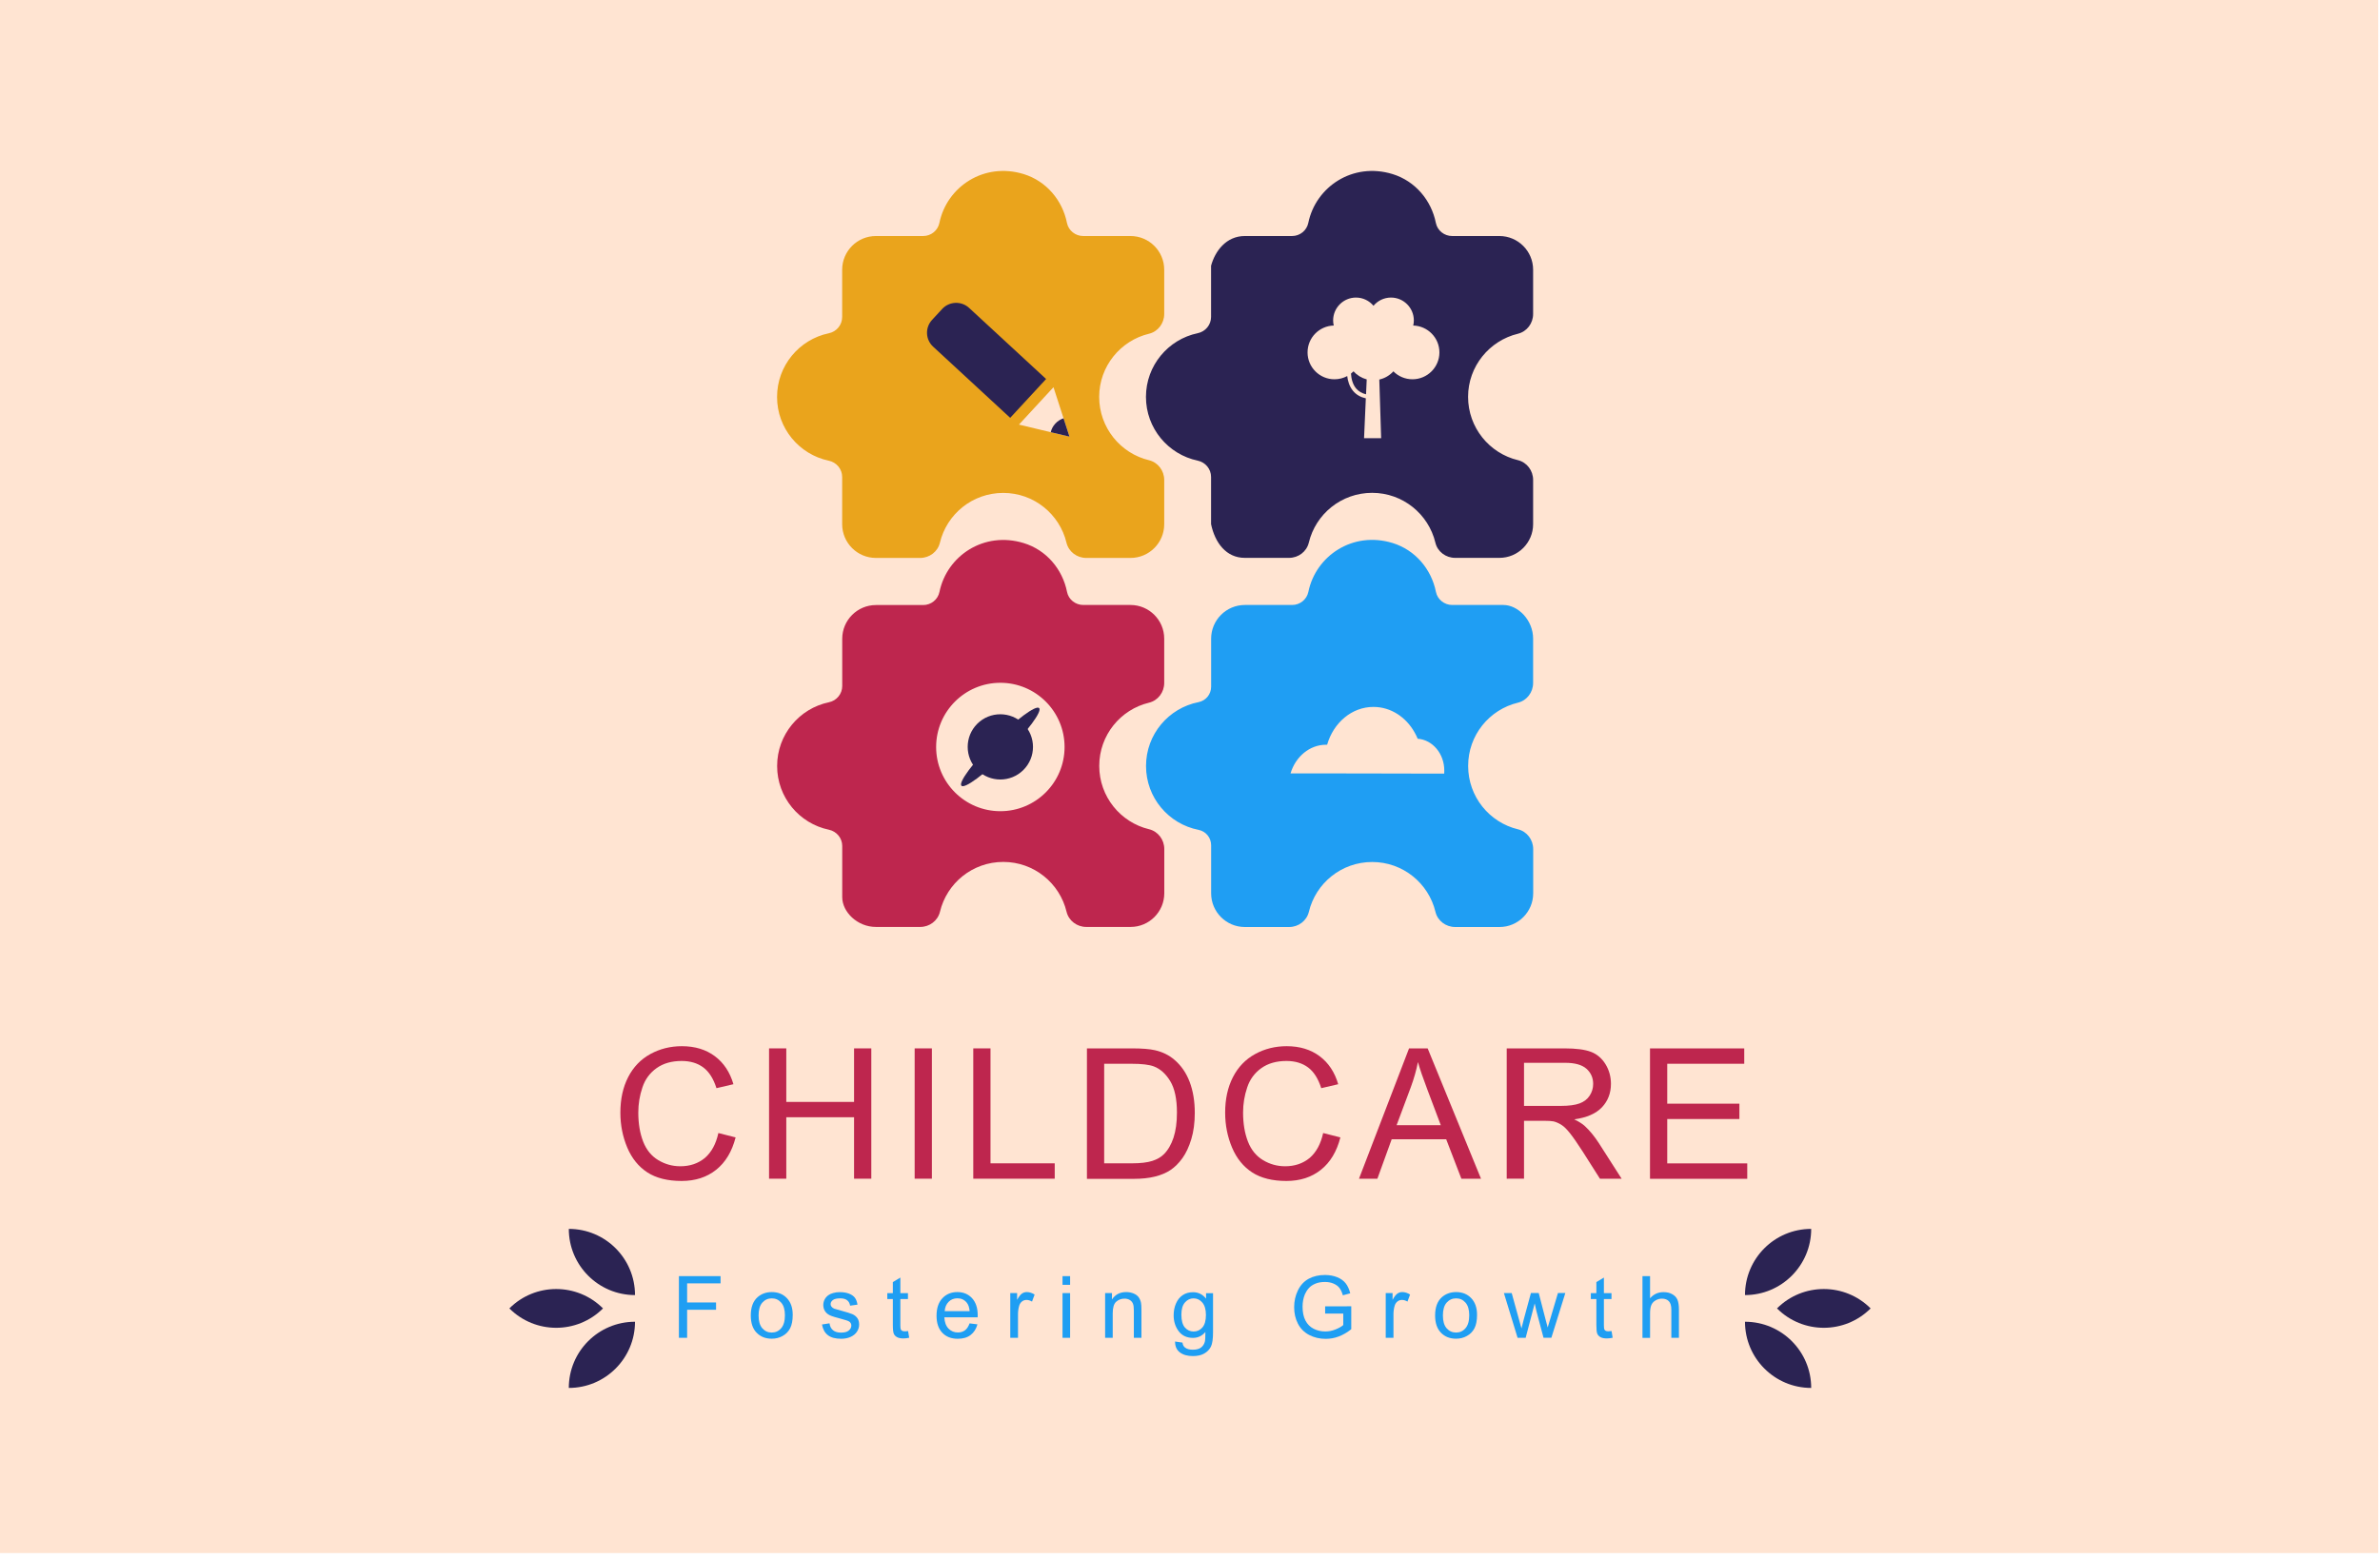 <?xml version="1.0" encoding="utf-8"?>
<!-- Generator: Adobe Illustrator 27.8.1, SVG Export Plug-In . SVG Version: 6.00 Build 0)  -->
<svg version="1.1" id="Layer_1" xmlns="http://www.w3.org/2000/svg" xmlns:xlink="http://www.w3.org/1999/xlink" x="0px" y="0px"
	 viewBox="0 0 348 228" style="enable-background:new 0 0 348 228;" xml:space="preserve">
<style type="text/css">
	.st0{fill:#D6EADE;}
	.st1{fill:#03487C;}
	.st2{fill:#1B1B4C;}
	.st3{fill-rule:evenodd;clip-rule:evenodd;fill:#204F7A;}
	.st4{fill-rule:evenodd;clip-rule:evenodd;fill:#50A4FF;}
	.st5{fill:#002649;}
	.st6{fill:#E6E7E8;stroke:#CFCFCF;stroke-width:0.106;}
	.st7{fill:#333333;}
	.st8{fill:#0F5998;}
	.st9{fill:#277FC1;}
	.st10{fill-rule:evenodd;clip-rule:evenodd;fill:#277FC1;}
	.st11{fill-rule:evenodd;clip-rule:evenodd;fill:#083D6D;}
	.st12{fill:#DDB462;}
	
		.st13{clip-path:url(#SVGID_00000056417703672995286310000000096375317494169531_);fill:url(#SVGID_00000000217810708415064270000017595418222842666660_);}
	.st14{fill:#FFFFFF;}
	.st15{fill:url(#SVGID_00000068663473388194280960000004715809503494351233_);}
	.st16{fill:#224685;}
	.st17{fill:none;}
	.st18{fill:#FFC73B;}
	.st19{fill:#11233F;}
	.st20{fill:#5267FF;}
	.st21{fill-rule:evenodd;clip-rule:evenodd;fill:#72342E;}
	.st22{fill:#72342E;}
	.st23{fill:#FFF2E2;}
	.st24{fill:#FFF2E2;stroke:#72342E;stroke-width:0.75;stroke-miterlimit:10;}
	.st25{fill:#FFCC99;}
	.st26{fill:#469CB2;}
	.st27{fill:url(#XMLID_00000036944017313875833350000017518286079510909058_);}
	.st28{fill:url(#XMLID_00000109736704642883595240000009390625186797621134_);}
	.st29{fill:url(#XMLID_00000072984260803613296270000011863709878125414277_);}
	.st30{fill:url(#XMLID_00000052811133217782252830000005869052488134341550_);}
	.st31{fill:url(#XMLID_00000116209660458031116160000013285917333451593113_);}
	.st32{fill:url(#XMLID_00000055678177327136444460000000850200776784265655_);}
	.st33{fill:url(#XMLID_00000047769219075718132810000000912138851521543074_);}
	.st34{fill:url(#XMLID_00000047781161006616077360000007238728463666306728_);}
	.st35{fill:url(#XMLID_00000120532470996636879190000005864913801395286926_);}
	.st36{fill:url(#XMLID_00000077285159008032232020000012949616954226676113_);}
	.st37{fill:url(#XMLID_00000004507363688366234110000004132256536156907161_);}
	.st38{fill:url(#XMLID_00000176019105347143445450000000930857734741838769_);}
	.st39{fill:url(#XMLID_00000132767983672746295760000017473538129583696276_);}
	.st40{fill:url(#XMLID_00000182519008377208241860000003513670755622285495_);}
	.st41{fill:url(#XMLID_00000039844837424847051570000003298006209193095332_);}
	.st42{fill:url(#SVGID_00000063625107274798400790000002016045114164910508_);}
	.st43{fill:url(#SVGID_00000041278214152230743620000016371537845462121376_);}
	.st44{fill:url(#SVGID_00000070816388593823349720000000528179320206835887_);}
	.st45{fill:url(#SVGID_00000103258193279295655510000009226367650525749171_);}
	.st46{fill:url(#SVGID_00000065796124983722988110000010120765459047280317_);}
	.st47{fill:url(#SVGID_00000093146063499551936180000012141310758448444860_);}
	.st48{fill:url(#SVGID_00000001663050323588572600000005410170822849273770_);}
	.st49{fill:url(#SVGID_00000043444633693565635090000002573340206165187983_);}
	.st50{fill:url(#SVGID_00000065755481895747248640000011718474365758058115_);}
	.st51{fill:url(#SVGID_00000137100100383012316950000000746602770990187392_);}
	.st52{fill:url(#SVGID_00000067228307610091102260000001344733282117464742_);}
	.st53{fill:url(#SVGID_00000007387736072426946650000010402937721324638607_);}
	.st54{fill:url(#SVGID_00000044898067825893180190000003142828918778281654_);}
	.st55{fill:url(#SVGID_00000052786649995703145470000011360290585675369347_);}
	.st56{fill:#30325E;}
	.st57{fill:#FF7859;}
	.st58{fill:#FFD550;}
	.st59{fill:#00C3AD;}
	.st60{fill:#FF4653;}
	.st61{fill:#D8CE19;}
	.st62{fill:#C1E5DE;}
	.st63{fill:#FFE4D2;}
	.st64{fill:#DFF4F0;}
	.st65{fill:#A2E0EB;}
	.st66{fill:#1B3493;}
	.st67{fill:none;stroke:#FFFFFF;stroke-width:2;stroke-linecap:round;stroke-linejoin:round;stroke-miterlimit:10;}
	.st68{fill:#F15A24;}
	.st69{fill:#F7931E;}
	.st70{fill:#58595B;}
	.st71{fill:#114E15;}
	.st72{fill:#013D01;}
	.st73{fill:#E9C608;}
	.st74{fill:#043B00;}
	.st75{fill:#D8A43E;}
	.st76{clip-path:url(#SVGID_00000147218739343055425520000018216612256316002461_);}
	.st77{fill:#F49630;}
	.st78{clip-path:url(#SVGID_00000041999413943712844320000011001090293733988246_);}
	.st79{clip-path:url(#SVGID_00000084515598860917030610000016749007096834061752_);}
	.st80{clip-path:url(#SVGID_00000039854487938463422270000009651770593317032877_);}
	.st81{clip-path:url(#SVGID_00000021819618605432938020000013601343872377200831_);}
	.st82{fill-rule:evenodd;clip-rule:evenodd;fill:#FF6600;}
	.st83{fill-rule:evenodd;clip-rule:evenodd;fill:#05174F;}
	.st84{fill:#05174F;}
	.st85{opacity:0.42;fill:url(#SVGID_00000165228703769244769000000014227224798391028148_);enable-background:new    ;}
	.st86{opacity:0.42;fill:url(#SVGID_00000136390628827072270790000000662754880545621684_);enable-background:new    ;}
	.st87{fill:url(#SVGID_00000065060383850840900360000007853232161265512625_);}
	.st88{fill:url(#SVGID_00000080919299551487531040000008327544658454702734_);}
	.st89{opacity:0.64;fill:url(#SVGID_00000132069220605909789300000004374307069222662332_);enable-background:new    ;}
	.st90{opacity:0.75;fill:url(#SVGID_00000168084697626302651280000008745783783245801129_);enable-background:new    ;}
	.st91{fill:url(#SVGID_00000062913857039231616140000004743022324149330816_);}
	.st92{fill:url(#SVGID_00000112620069629956293330000003514884750526639033_);}
	.st93{opacity:0.76;fill:url(#SVGID_00000026883645753377274490000000842209774739519903_);enable-background:new    ;}
	.st94{opacity:0.75;fill:url(#SVGID_00000170246347399331260960000005254871995060112274_);enable-background:new    ;}
	.st95{fill:url(#SVGID_00000032616244476495879790000016177879063452114579_);}
	.st96{opacity:0.42;fill:url(#SVGID_00000029030221587758532150000015324737046473490332_);enable-background:new    ;}
	.st97{opacity:0.42;fill:url(#SVGID_00000012455415928451286040000003162922496261937297_);enable-background:new    ;}
	.st98{clip-path:url(#SVGID_00000126310356664105097590000016229881219568403108_);}
	.st99{fill:#1ED7FE;}
	.st100{clip-path:url(#SVGID_00000100380500278661706420000007338756585373602731_);}
	.st101{clip-path:url(#SVGID_00000154392411083815310550000013100687950945702841_);}
	.st102{fill:#000056;}
	.st103{clip-path:url(#SVGID_00000025439682212673668060000013648549421634283915_);}
	.st104{enable-background:new    ;}
	.st105{fill:#053272;}
	.st106{fill:none;stroke:#053272;stroke-width:4;stroke-miterlimit:10;}
	.st107{fill:url(#SVGID_00000053534488315874050150000011376613738152546452_);}
	.st108{fill:url(#SVGID_00000070109998671271636160000009917590500044300991_);}
	.st109{fill:url(#SVGID_00000021079061143921491070000017895054671714948243_);}
	.st110{fill:url(#SVGID_00000170280881026451025940000004310742292380935844_);}
	.st111{fill:url(#SVGID_00000018234069888490549090000000086707962153350537_);}
	.st112{fill:url(#SVGID_00000166674846727028538520000007587837224421495425_);}
	.st113{fill:url(#SVGID_00000072986374201493211720000015850946774938682284_);}
	.st114{fill:url(#SVGID_00000178173884542473576600000009733739870827045284_);}
	.st115{fill:url(#SVGID_00000155834474634701668960000010325459986054418082_);}
	.st116{fill:url(#SVGID_00000181071419072520651200000013386865078581477534_);}
	.st117{fill:url(#SVGID_00000147222171073268520130000017821640799715735968_);}
	.st118{fill:url(#SVGID_00000023270163501069567900000018265849480264189064_);}
	.st119{fill:url(#SVGID_00000103961654782382802970000008936852961350341303_);}
	.st120{fill:url(#SVGID_00000175313328704555523170000001403325116014926517_);}
	.st121{fill:url(#SVGID_00000181798793487334586620000004236714630712258741_);}
	.st122{fill:url(#SVGID_00000026849812067552096160000012849049907608724891_);}
	.st123{fill:url(#SVGID_00000063617616804064504570000013413133717131448965_);}
	.st124{fill:url(#SVGID_00000093864479623103027470000001131344949928142771_);}
	.st125{fill:url(#SVGID_00000046312040697651273790000000316131164259915954_);}
	.st126{fill:url(#SVGID_00000132778452961623142550000015533232059087104663_);}
	.st127{fill:url(#SVGID_00000147202219524372376230000001860511854714762902_);}
	.st128{fill:url(#SVGID_00000026145406864133031750000000436551273158111147_);}
	.st129{fill:url(#SVGID_00000145023249031283750620000015772028486891906736_);}
	.st130{fill:url(#SVGID_00000065040761441211188900000003688216154126954923_);}
	.st131{fill:url(#SVGID_00000072964441869543995000000010190215982668562858_);}
	.st132{fill:url(#SVGID_00000110452330092079173500000007249927047709731516_);}
	.st133{fill:url(#SVGID_00000065066162505394592450000010837688094885727935_);}
	.st134{fill:url(#SVGID_00000033360379545035836070000018112182848511587458_);}
	.st135{fill:url(#SVGID_00000119827943374747714810000006263376197137145252_);}
	.st136{fill:none;stroke:#FEF73D;stroke-linecap:round;stroke-miterlimit:10;}
	.st137{fill:#FF189C;}
	.st138{fill:none;stroke:#FF189C;stroke-miterlimit:10;}
	.st139{fill:none;stroke:#00EFF1;stroke-linecap:round;stroke-miterlimit:10;}
	.st140{fill:#00EFF1;}
	.st141{fill:#FFA022;}
	.st142{fill:#0C103A;}
	.st143{fill-rule:evenodd;clip-rule:evenodd;fill:#5D9541;}
	.st144{fill-rule:evenodd;clip-rule:evenodd;fill:#F06021;}
	.st145{fill-rule:evenodd;clip-rule:evenodd;fill:#69BC60;}
	.st146{fill-rule:evenodd;clip-rule:evenodd;fill:#F6951C;}
	.st147{fill:#F6951C;}
	.st148{fill:url(#SVGID_00000145752356829795857220000007707829212225475221_);}
	.st149{fill:url(#SVGID_00000075872774547311128010000011949103682585597361_);}
	.st150{fill:url(#SVGID_00000013167762520529639090000017991768000736659863_);}
	.st151{fill:url(#SVGID_00000103970247490227063350000003591330587811455369_);}
	.st152{fill:url(#SVGID_00000096031400169973679900000006613920995251659401_);}
	.st153{fill:url(#SVGID_00000121983398328168284520000000184469435715300997_);}
	.st154{fill:url(#SVGID_00000114781275945494792050000009295026749875753896_);}
	.st155{fill:url(#SVGID_00000009551029156176393960000005244985725008737173_);}
	.st156{fill:url(#SVGID_00000031192873569604627230000006848873219291686333_);}
	.st157{fill:url(#SVGID_00000089550678046092191340000016946844680693091751_);}
	.st158{fill:url(#SVGID_00000032606804851504422200000008807515922476257719_);}
	.st159{fill:url(#SVGID_00000011745449194654747820000010348375385253082769_);}
	.st160{fill:url(#SVGID_00000150068235982644374010000017752953728942284199_);}
	.st161{fill:url(#SVGID_00000116914071699077600480000006814491037972401563_);}
	.st162{fill:url(#SVGID_00000115514393611786884420000018313655705304351124_);}
	.st163{fill:url(#SVGID_00000075878044346383683370000000312686166239863194_);}
	.st164{fill:url(#SVGID_00000155147756540076035490000013712235731856216213_);}
	.st165{fill:url(#SVGID_00000040575528295173180700000012027568690315683771_);}
	.st166{fill:url(#SVGID_00000063620211001301081450000005976208708203648951_);}
	.st167{fill:url(#SVGID_00000178896962749985683330000002370981904225141142_);}
	.st168{fill:url(#SVGID_00000078753953346111538100000016840744924695240873_);}
	.st169{fill:url(#SVGID_00000088126993974739149630000006455399064900452506_);}
	.st170{fill-rule:evenodd;clip-rule:evenodd;fill:#512100;}
	.st171{fill-rule:evenodd;clip-rule:evenodd;fill:#006D62;}
	.st172{fill-rule:evenodd;clip-rule:evenodd;}
	.st173{fill-rule:evenodd;clip-rule:evenodd;fill:#00A1F5;}
	.st174{fill-rule:evenodd;clip-rule:evenodd;fill:#FACFAB;}
	.st175{fill-rule:evenodd;clip-rule:evenodd;fill:#F29673;}
	.st176{fill-rule:evenodd;clip-rule:evenodd;fill:#FFFFFF;}
	.st177{fill-rule:evenodd;clip-rule:evenodd;fill:#333333;}
	.st178{fill-rule:evenodd;clip-rule:evenodd;fill:#BD4D00;}
	.st179{fill-rule:evenodd;clip-rule:evenodd;fill:#B2B2B2;}
	.st180{fill-rule:evenodd;clip-rule:evenodd;fill:#F2CC29;}
	.st181{fill-rule:evenodd;clip-rule:evenodd;fill:#005C9C;}
	.st182{fill-rule:evenodd;clip-rule:evenodd;fill:#8AC900;}
	.st183{fill-rule:evenodd;clip-rule:evenodd;fill:#808080;}
	.st184{fill-rule:evenodd;clip-rule:evenodd;fill:#CFA605;}
	.st185{fill-rule:evenodd;clip-rule:evenodd;fill:#666666;}
	.st186{fill-rule:evenodd;clip-rule:evenodd;fill:#CCCCCC;}
	.st187{fill:#960000;}
	.st188{fill:#00A1F5;}
	.st189{fill:url(#SVGID_00000050620468541443251250000006283961422817941681_);}
	.st190{fill:url(#SVGID_00000018921723123128540000000010705936215410378398_);}
	.st191{opacity:0.51;fill:url(#SVGID_00000101061780564122933200000012882543885255362184_);}
	.st192{fill:url(#SVGID_00000172427887452419324690000008513500775662639770_);}
	.st193{fill:url(#SVGID_00000138568417971815161610000016795057145079195283_);}
	.st194{fill:url(#SVGID_00000182504953114776264130000001805358933506384039_);}
	.st195{opacity:0.35;fill:url(#SVGID_00000115514253388498501200000017412535389746849925_);}
	.st196{opacity:0.35;fill:url(#SVGID_00000044871219881241446230000016611630544928272784_);}
	.st197{fill:#F06021;}
	.st198{fill-rule:evenodd;clip-rule:evenodd;fill:url(#SVGID_00000010274661161316536540000015826220870033833648_);}
	.st199{fill-rule:evenodd;clip-rule:evenodd;fill:url(#SVGID_00000031930202939094747240000013448856914625045646_);}
	.st200{fill-rule:evenodd;clip-rule:evenodd;fill:url(#SVGID_00000129904387221182527230000006995241345030223280_);}
	.st201{fill-rule:evenodd;clip-rule:evenodd;fill:url(#SVGID_00000176743382425905770130000016565836405450302391_);}
	.st202{fill-rule:evenodd;clip-rule:evenodd;fill:url(#SVGID_00000111880601629107545690000006309799518329249957_);}
	.st203{fill-rule:evenodd;clip-rule:evenodd;fill:url(#SVGID_00000097458232586098042700000010789055326425472132_);}
	.st204{fill-rule:evenodd;clip-rule:evenodd;fill:url(#SVGID_00000049943524839325756920000007877933376255957127_);}
	.st205{fill-rule:evenodd;clip-rule:evenodd;fill:url(#SVGID_00000017512797317586858190000006221807613572143794_);}
	.st206{fill-rule:evenodd;clip-rule:evenodd;fill:url(#SVGID_00000176735692142476456450000003249733962971670434_);}
	.st207{fill-rule:evenodd;clip-rule:evenodd;fill:url(#SVGID_00000018209974918875793140000004394145928123033247_);}
	.st208{fill-rule:evenodd;clip-rule:evenodd;fill:url(#SVGID_00000032608890048147670720000011205522227500450946_);}
	.st209{fill-rule:evenodd;clip-rule:evenodd;fill:url(#SVGID_00000039114523187210390170000011945408697779101327_);}
	.st210{fill-rule:evenodd;clip-rule:evenodd;fill:url(#SVGID_00000137106163980982103660000001811449416976888960_);}
	.st211{opacity:0.5;fill-rule:evenodd;clip-rule:evenodd;fill:#5D0101;enable-background:new    ;}
	.st212{fill:#E11B22;}
	.st213{fill:#959595;}
	.st214{fill:#003359;}
	.st215{fill:#1779C1;}
	.st216{fill:#0EB17C;}
	.st217{fill:#2B2353;}
	.st218{fill:#BE264E;}
	.st219{fill:#EAA41C;}
	.st220{fill:#1F9EF3;}
	.st221{fill:#0267A3;}
	.st222{fill:#FFEC00;}
	.st223{fill:#00A0E0;}
	.st224{fill:#E3007E;}
	.st225{fill:none;stroke:#000000;stroke-width:2;stroke-miterlimit:10;}
	.st226{fill:#FF9E80;}
	.st227{fill:#414151;}
	.st228{fill:#2B295E;}
	.st229{fill:#CCCCCC;}
	.st230{fill:#FF8C5C;}
	.st231{fill:#DBA21C;}
	.st232{fill:#EDDBB2;}
	.st233{fill:#DEC58B;}
	.st234{fill:#997113;}
	.st235{fill:#B88817;}
	.st236{fill:#003400;stroke:#8EC13D;stroke-width:4;stroke-miterlimit:10;}
	.st237{fill:#8EC13D;}
	.st238{fill:url(#XMLID_00000106837429658333576310000017071838198203560068_);}
	.st239{fill:url(#SVGID_00000148653034042665789390000014958200118610007692_);}
	.st240{fill:url(#SVGID_00000115487781856473105870000007310079346758046094_);}
	.st241{fill:url(#SVGID_00000086671525105126197460000015095208062213141428_);}
	.st242{fill:url(#SVGID_00000159430269010896195750000007521074169601734044_);}
	.st243{fill:url(#SVGID_00000146471486147608891560000011851290186525925051_);}
	.st244{fill:url(#SVGID_00000179613610331098341020000010341612138393945259_);}
	.st245{fill:url(#SVGID_00000018201204350470275150000001223732863833431198_);}
	.st246{fill:url(#SVGID_00000108989037440979919080000009843729207640837565_);}
	.st247{fill:url(#SVGID_00000133523137269661641850000008855835172287065746_);}
	.st248{fill:url(#SVGID_00000170961705623700897150000006956623432087626913_);}
	.st249{fill:url(#SVGID_00000044156588153388894380000013383071899666169766_);}
	.st250{fill:#1C75BC;}
	.st251{fill:#46920C;}
	.st252{fill:#FF9400;}
	.st253{fill:url(#SVGID_00000052792479915739628950000010119466585537906615_);}
	.st254{fill:url(#SVGID_00000026847474701317780880000013618784947151787958_);}
	.st255{fill:url(#SVGID_00000091704606947393901540000002186922368808415372_);}
	.st256{fill:url(#SVGID_00000106141845641735902370000007024246834236431748_);}
	.st257{fill:url(#SVGID_00000009558783347317250960000017777077586182774180_);}
	.st258{fill:url(#SVGID_00000026856772043470093780000009524475972199310240_);}
	.st259{fill:url(#SVGID_00000106838699903916809580000015129375674910688698_);}
	.st260{fill:url(#SVGID_00000161609995102112188750000017866641900367128758_);}
	.st261{fill:url(#SVGID_00000045577397379375441620000000715564389674448788_);}
	.st262{fill:url(#SVGID_00000107550612417331927410000017829539500384528789_);}
	.st263{fill:url(#SVGID_00000075849839617386179750000008162193549301060279_);}
	.st264{fill:url(#SVGID_00000038413994753104985880000012399852187526866820_);}
	.st265{fill:url(#SVGID_00000155855841861426483040000004608274313552573587_);}
	.st266{fill:url(#SVGID_00000103247297320076852460000001868468260262572947_);}
	.st267{fill:url(#SVGID_00000139253614671828574210000001152824730003717537_);}
	.st268{fill:url(#SVGID_00000042714729887401652240000009927525517311551886_);}
	.st269{fill:url(#SVGID_00000079448266583670115620000000011195485849812134_);}
	.st270{fill:url(#SVGID_00000042003688218925467340000001813468965994592138_);}
	.st271{fill:url(#SVGID_00000071549780749384185260000001603174449291789244_);}
	.st272{fill:#2F3F67;}
	.st273{fill:#C97F32;}
	.st274{fill:none;stroke:#C97F32;stroke-width:1.289;stroke-miterlimit:10;}
	.st275{fill:url(#XMLID_00000067228372567436890210000014850918761105804699_);}
	.st276{fill:#00548B;}
	.st277{fill:#004368;}
	.st278{fill:#94070A;}
	.st279{fill:url(#XMLID_00000126306352888604596610000002221155370278156980_);}
	.st280{fill:url(#XMLID_00000013903413828481181430000013524617679380343993_);}
	.st281{fill:#B34A06;}
	.st282{fill:#A2B5C4;}
	.st283{fill:#192940;}
	.st284{fill:url(#SVGID_00000112612687082537617070000007564713435593456768_);}
	.st285{fill:url(#SVGID_00000052815379723772474930000017031908485236140954_);}
	.st286{fill:url(#SVGID_00000054952799569379950070000009530808110559143089_);}
	.st287{opacity:0.93;fill:url(#SVGID_00000176018156242931657750000002203590847780621220_);}
	.st288{opacity:0.93;fill:url(#SVGID_00000044147545541568765920000014768847530820894876_);}
	.st289{opacity:0.93;fill:url(#SVGID_00000150809332451348021690000010688886505023056555_);}
	.st290{opacity:0.93;fill:url(#SVGID_00000162346511769393552090000012515812519796858266_);}
	.st291{fill:url(#SVGID_00000057852429930412778360000009332217882029154453_);}
	.st292{stroke:#000000;stroke-width:0.75;stroke-miterlimit:10;}
</style>
<g id="BACKGROUND_00000055683240801871070140000009928751649401703595_">
	<rect x="-0.26" y="-0.86" class="st63" width="348" height="228"/>
</g>
<g>
	<g id="OBJECTS_00000136405270251567304640000001472540346375596951_">
		<g>
			<g>
				<g>
					<path class="st217" d="M74.48,191.36L74.48,191.36c3.78,3.78,9.91,3.78,13.69,0l0,0C84.39,187.58,78.26,187.58,74.48,191.36z"
						/>
					<g>
						<path class="st217" d="M83.17,179.73L83.17,179.73c0,5.34,4.33,9.68,9.68,9.68l0,0C92.85,184.06,88.52,179.73,83.17,179.73z"
							/>
						<path class="st217" d="M83.17,202.99L83.17,202.99c0-5.34,4.33-9.68,9.68-9.68l0,0C92.85,198.65,88.52,202.99,83.17,202.99z"
							/>
					</g>
				</g>
				<g>
					<path class="st217" d="M273.52,191.36L273.52,191.36c-3.78,3.78-9.91,3.78-13.69,0l0,0
						C263.61,187.58,269.74,187.58,273.52,191.36z"/>
					<g>
						<path class="st217" d="M264.83,179.73L264.83,179.73c0,5.34-4.33,9.68-9.68,9.68l0,0
							C255.15,184.06,259.48,179.73,264.83,179.73z"/>
						<path class="st217" d="M264.83,202.99L264.83,202.99c0-5.34-4.33-9.68-9.68-9.68l0,0
							C255.15,198.65,259.48,202.99,264.83,202.99z"/>
					</g>
				</g>
			</g>
		</g>
		<g>
			<g>
				<path class="st218" d="M168.01,102.77c1.32-0.32,2.22-1.53,2.22-2.89v-6.47c0-2.72-2.21-4.93-4.93-4.93h-6.9
					c-1.14,0-2.16-0.79-2.38-1.91c-0.66-3.32-3.02-6.13-6.33-7.14c-5.84-1.79-11.24,1.88-12.32,7.13c-0.23,1.13-1.23,1.93-2.38,1.93
					h-6.91c-2.72,0-4.93,2.21-4.93,4.93c0,0,0,4.22,0,6.91c0,1.16-0.82,2.15-1.95,2.38c-4.32,0.9-7.57,4.73-7.57,9.32
					c0,4.59,3.25,8.42,7.57,9.32c1.13,0.24,1.95,1.22,1.95,2.38c0,2.85,0,7.49,0,7.49c0,2.15,2.21,4.35,4.93,4.35h6.47
					c1.36,0,2.57-0.9,2.89-2.22c1-4.19,4.76-7.29,9.26-7.29c4.49,0,8.25,3.11,9.25,7.29c0.32,1.32,1.53,2.22,2.89,2.22h6.47
					c2.72,0,4.93-2.21,4.93-4.93v-6.47c0-1.35-0.9-2.57-2.22-2.89c-4.18-1-7.29-4.77-7.29-9.26S163.83,103.77,168.01,102.77z
					 M146.27,118.64c-5.19,0-9.39-4.21-9.39-9.39s4.21-9.39,9.39-9.39c5.19,0,9.39,4.21,9.39,9.39S151.46,118.64,146.27,118.64z"/>
				<g>
					<g>
						<g>
							<path class="st217" d="M149.64,105.86c-1.86-1.86-4.89-1.86-6.75,0c-1.86,1.86-1.86,4.89,0,6.75c1.86,1.86,4.89,1.86,6.75,0
								C151.51,110.75,151.51,107.73,149.64,105.86z"/>
						</g>
						<g>
							<path class="st217" d="M151.94,103.56c-0.47-0.47-3.39,1.69-6.53,4.83c-3.14,3.14-5.3,6.06-4.83,6.53
								c0.47,0.47,3.39-1.69,6.53-4.83C150.25,106.95,152.41,104.03,151.94,103.56z"/>
						</g>
					</g>
				</g>
			</g>
			<g>
				<path class="st219" d="M168.01,48.81c1.32-0.32,2.22-1.53,2.22-2.89v-6.47c0-2.72-2.21-4.93-4.93-4.93l-6.91,0
					c-1.14,0-2.15-0.79-2.38-1.91c-0.66-3.32-3.02-6.13-6.33-7.15c-5.84-1.79-11.24,1.88-12.32,7.13c-0.23,1.13-1.23,1.93-2.38,1.93
					h-6.91c-2.72,0-4.93,2.21-4.93,4.93c0,0,0,4.22,0,6.91c0,1.16-0.82,2.15-1.95,2.38c-4.32,0.9-7.57,4.73-7.57,9.32
					c0,4.59,3.25,8.42,7.57,9.32c1.13,0.24,1.95,1.22,1.95,2.38c0,2.69,0,6.91,0,6.91c0,2.72,2.21,4.93,4.93,4.93h6.47
					c1.36,0,2.57-0.9,2.89-2.22c1-4.19,4.76-7.29,9.26-7.29c4.49,0,8.25,3.11,9.25,7.29c0.32,1.32,1.53,2.22,2.89,2.22h6.47
					c2.72,0,4.93-2.21,4.93-4.93v-6.47c0-1.35-0.9-2.57-2.22-2.89c-4.18-1-7.29-4.77-7.29-9.26
					C160.72,53.58,163.83,49.81,168.01,48.81z M153.64,63.21l-4.65-1.11l5.05-5.47l1.47,4.54l0.88,2.69L153.64,63.21z"/>
				<g>
					<path class="st217" d="M136.29,46.78l1.47-1.59c1.04-1.13,2.81-1.2,3.94-0.16l11.26,10.4l-5.25,5.68l-11.26-10.4
						C135.31,49.67,135.24,47.91,136.29,46.78z"/>
					<path class="st217" d="M153.64,63.21c0.1-0.46,0.33-0.89,0.67-1.26c0.34-0.37,0.76-0.63,1.2-0.77l0.87,2.68L153.64,63.21z"/>
				</g>
			</g>
			<path class="st220" d="M221.95,102.77c1.32-0.32,2.22-1.53,2.22-2.89v-6.47c0-2.72-2.21-4.93-4.35-4.93l-7.48,0
				c-1.14,0-2.15-0.79-2.38-1.91c-0.66-3.32-3.02-6.13-6.33-7.15c-5.84-1.79-11.24,1.88-12.32,7.13c-0.23,1.13-1.23,1.93-2.38,1.93
				h-6.91c-2.72,0-4.93,2.21-4.93,4.93c0,0,0,4.34,0,7.03c0,1.09-0.77,2.04-1.84,2.25c-4.38,0.86-7.68,4.71-7.68,9.34
				c0,4.63,3.3,8.48,7.68,9.34c1.07,0.21,1.84,1.15,1.84,2.25c0,2.68,0,7.03,0,7.03c0,2.72,2.21,4.93,4.93,4.93h6.47
				c1.36,0,2.57-0.9,2.89-2.22c1-4.19,4.76-7.29,9.26-7.29c4.49,0,8.25,3.11,9.25,7.29c0.31,1.32,1.53,2.22,2.89,2.22h6.47
				c2.72,0,4.93-2.21,4.93-4.93v-6.47c0-1.35-0.9-2.57-2.22-2.89c-4.18-1-7.29-4.77-7.29-9.26
				C214.66,107.53,217.77,103.77,221.95,102.77z M211.17,113.14l-3.39,0l-9.36-0.02l-9.72-0.01c0.73-2.44,2.79-4.2,5.21-4.19
				c0.04,0,0.09,0,0.14,0c0.92-3.21,3.61-5.54,6.78-5.53c2.53,0,4.76,1.49,6.01,3.73c0.17,0.3,0.32,0.6,0.45,0.92
				c2.18,0.16,3.9,2.19,3.89,4.67C211.19,112.86,211.18,113,211.17,113.14z"/>
			<g>
				<path class="st217" d="M197.91,54.31c-0.12,0.12-0.24,0.23-0.37,0.33c0.04,0.68,0.21,1.53,0.75,2.18
					c0.36,0.42,0.85,0.7,1.45,0.85l0.1-2.18C199.08,55.28,198.41,54.87,197.91,54.31z"/>
				<path class="st217" d="M221.95,48.81c1.32-0.32,2.22-1.53,2.22-2.89v-6.47c0-2.72-2.21-4.93-4.93-4.93l-6.91,0
					c-1.14,0-2.15-0.79-2.38-1.91c-0.66-3.32-3.02-6.13-6.33-7.15c-5.84-1.79-11.24,1.88-12.32,7.13c-0.23,1.13-1.23,1.93-2.38,1.93
					h-6.91c-2.72,0-4.35,2.21-4.93,4.35l0,7.48c0,1.16-0.82,2.15-1.95,2.38c-4.32,0.9-7.57,4.73-7.57,9.32s3.25,8.42,7.57,9.32
					c1.13,0.24,1.95,1.23,1.95,2.38l0,6.91c0.57,2.72,2.21,4.93,4.93,4.93h6.47c1.36,0,2.57-0.9,2.89-2.22
					c1-4.19,4.76-7.29,9.26-7.29c4.49,0,8.25,3.11,9.25,7.29c0.31,1.32,1.53,2.22,2.89,2.22h6.47c2.72,0,4.93-2.21,4.93-4.93v-6.47
					c0-1.35-0.9-2.57-2.22-2.89c-4.18-1-7.29-4.77-7.29-9.26C214.66,53.58,217.77,49.82,221.95,48.81z M206.53,55.47
					c-1.09,0-2.08-0.44-2.79-1.16c-0.54,0.59-1.25,1.02-2.06,1.2l0.27,8.58h-2.5l0.26-5.83c-0.77-0.17-1.4-0.53-1.86-1.08
					c-0.55-0.66-0.78-1.47-0.86-2.18c-0.56,0.3-1.19,0.47-1.87,0.47c-2.17,0-3.93-1.76-3.93-3.93c0-2.14,1.7-3.87,3.83-3.93
					c-0.06-0.24-0.09-0.49-0.09-0.75c0-1.84,1.5-3.34,3.34-3.34c1.03,0,1.95,0.47,2.56,1.2c0.61-0.73,1.53-1.2,2.56-1.2
					c1.84,0,3.34,1.5,3.34,3.34c0,0.26-0.03,0.51-0.09,0.75c2.12,0.06,3.83,1.79,3.83,3.93C210.47,53.71,208.7,55.47,206.53,55.47z"
					/>
			</g>
		</g>
	</g>
	<g id="TEXTS_00000173879576032063494830000017334582335786097842_">
		<g>
			<g class="st104">
				<path class="st218" d="M105.04,165.71l2.52,0.64c-0.53,2.07-1.48,3.65-2.85,4.74c-1.37,1.09-3.05,1.63-5.04,1.63
					c-2.05,0-3.73-0.42-5.01-1.25c-1.29-0.84-2.27-2.05-2.94-3.63c-0.67-1.59-1.01-3.29-1.01-5.11c0-1.99,0.38-3.72,1.14-5.2
					c0.76-1.48,1.84-2.6,3.24-3.37c1.4-0.77,2.94-1.15,4.62-1.15c1.91,0,3.51,0.49,4.81,1.46c1.3,0.97,2.21,2.34,2.72,4.1
					l-2.48,0.58c-0.44-1.39-1.08-2.4-1.92-3.03c-0.84-0.63-1.9-0.95-3.17-0.95c-1.46,0-2.69,0.35-3.67,1.05
					c-0.98,0.7-1.68,1.64-2.07,2.83c-0.4,1.18-0.6,2.4-0.6,3.66c0,1.62,0.24,3.04,0.71,4.25c0.47,1.21,1.21,2.11,2.2,2.71
					c1,0.6,2.08,0.9,3.24,0.9c1.41,0,2.61-0.41,3.59-1.22C104.03,168.52,104.69,167.31,105.04,165.71z"/>
				<path class="st218" d="M112.45,172.39v-19.06h2.52v7.83h9.91v-7.83h2.52v19.06h-2.52v-8.99h-9.91v8.99H112.45z"/>
				<path class="st218" d="M133.74,172.39v-19.06h2.52v19.06H133.74z"/>
				<path class="st218" d="M142.31,172.39v-19.06h2.52v16.81h9.39v2.25H142.31z"/>
				<path class="st218" d="M158.93,172.39v-19.06h6.57c1.48,0,2.61,0.09,3.39,0.27c1.09,0.25,2.02,0.71,2.8,1.37
					c1.01,0.85,1.76,1.94,2.26,3.26c0.5,1.32,0.75,2.83,0.75,4.53c0,1.45-0.17,2.73-0.51,3.85c-0.34,1.12-0.77,2.04-1.3,2.78
					c-0.53,0.73-1.11,1.31-1.74,1.73c-0.63,0.42-1.39,0.74-2.28,0.96s-1.91,0.33-3.06,0.33H158.93z M161.45,170.14h4.07
					c1.26,0,2.24-0.12,2.96-0.35c0.72-0.23,1.29-0.56,1.71-0.99c0.6-0.6,1.06-1.4,1.4-2.41c0.33-1.01,0.5-2.23,0.5-3.67
					c0-1.99-0.33-3.53-0.98-4.6c-0.65-1.07-1.45-1.79-2.39-2.15c-0.68-0.26-1.76-0.39-3.26-0.39h-4.01V170.14z"/>
				<path class="st218" d="M193.47,165.71l2.52,0.64c-0.53,2.07-1.48,3.65-2.85,4.74c-1.37,1.09-3.05,1.63-5.04,1.63
					c-2.05,0-3.73-0.42-5.01-1.25c-1.29-0.84-2.27-2.05-2.94-3.63c-0.67-1.59-1.01-3.29-1.01-5.11c0-1.99,0.38-3.72,1.14-5.2
					c0.76-1.48,1.84-2.6,3.24-3.37c1.4-0.77,2.94-1.15,4.62-1.15c1.91,0,3.51,0.49,4.81,1.46c1.3,0.97,2.21,2.34,2.72,4.1
					l-2.48,0.58c-0.44-1.39-1.08-2.4-1.92-3.03c-0.84-0.63-1.9-0.95-3.17-0.95c-1.46,0-2.69,0.35-3.67,1.05
					c-0.98,0.7-1.68,1.64-2.07,2.83c-0.4,1.18-0.6,2.4-0.6,3.66c0,1.62,0.24,3.04,0.71,4.25c0.47,1.21,1.21,2.11,2.2,2.71
					c1,0.6,2.08,0.9,3.24,0.9c1.41,0,2.61-0.41,3.59-1.22C192.46,168.52,193.12,167.31,193.47,165.71z"/>
				<path class="st218" d="M198.71,172.39l7.32-19.06h2.72l7.8,19.06h-2.87l-2.22-5.77h-7.97l-2.09,5.77H198.71z M204.21,164.56
					h6.46l-1.99-5.28c-0.61-1.6-1.06-2.92-1.35-3.95c-0.24,1.22-0.59,2.44-1.03,3.64L204.21,164.56z"/>
				<path class="st218" d="M220.31,172.39v-19.06h8.45c1.7,0,2.99,0.17,3.88,0.51c0.88,0.34,1.59,0.95,2.12,1.81
					c0.53,0.87,0.79,1.83,0.79,2.87c0,1.35-0.44,2.49-1.31,3.42c-0.88,0.93-2.23,1.52-4.06,1.77c0.67,0.32,1.17,0.64,1.52,0.95
					c0.74,0.68,1.43,1.52,2.09,2.54l3.32,5.19h-3.17l-2.52-3.97c-0.74-1.14-1.34-2.02-1.82-2.63c-0.48-0.61-0.9-1.03-1.28-1.27
					c-0.38-0.24-0.76-0.41-1.15-0.51c-0.29-0.06-0.75-0.09-1.4-0.09h-2.93v8.47H220.31z M222.83,161.74h5.42
					c1.15,0,2.05-0.12,2.71-0.36c0.65-0.24,1.14-0.62,1.48-1.14c0.34-0.52,0.51-1.09,0.51-1.71c0-0.9-0.33-1.64-0.98-2.22
					c-0.66-0.58-1.69-0.87-3.1-0.87h-6.03V161.74z"/>
				<path class="st218" d="M241.26,172.39v-19.06h13.78v2.25h-11.26v5.84h10.55v2.24h-10.55v6.49h11.7v2.25H241.26z"/>
			</g>
		</g>
		<g class="st104">
			<path class="st220" d="M99.27,195.66v-9.02h6.09v1.06h-4.89v2.79h4.23v1.07h-4.23v4.1H99.27z"/>
			<path class="st220" d="M109.78,192.39c0-1.21,0.34-2.11,1.01-2.69c0.56-0.48,1.25-0.73,2.06-0.73c0.9,0,1.63,0.29,2.2,0.88
				s0.86,1.4,0.86,2.44c0,0.84-0.13,1.5-0.38,1.98c-0.25,0.48-0.62,0.86-1.1,1.12c-0.48,0.27-1.01,0.4-1.58,0.4
				c-0.92,0-1.65-0.29-2.22-0.88C110.06,194.34,109.78,193.49,109.78,192.39z M110.92,192.39c0,0.84,0.18,1.46,0.55,1.88
				c0.37,0.42,0.82,0.62,1.38,0.62c0.55,0,1.01-0.21,1.37-0.63c0.37-0.42,0.55-1.06,0.55-1.91c0-0.81-0.18-1.42-0.55-1.84
				c-0.37-0.42-0.82-0.62-1.37-0.62c-0.55,0-1.01,0.21-1.38,0.62C111.1,190.93,110.92,191.55,110.92,192.39z"/>
			<path class="st220" d="M120.19,193.71l1.1-0.17c0.06,0.44,0.23,0.78,0.51,1.01c0.28,0.23,0.67,0.35,1.18,0.35
				c0.51,0,0.89-0.1,1.13-0.31c0.25-0.21,0.37-0.45,0.37-0.73c0-0.25-0.11-0.45-0.33-0.59c-0.15-0.1-0.53-0.22-1.13-0.38
				c-0.81-0.21-1.38-0.38-1.69-0.53c-0.31-0.15-0.55-0.36-0.71-0.62s-0.24-0.56-0.24-0.88c0-0.29,0.07-0.56,0.2-0.81
				c0.13-0.25,0.31-0.45,0.54-0.62c0.17-0.13,0.41-0.24,0.71-0.32c0.3-0.09,0.62-0.13,0.96-0.13c0.51,0,0.96,0.07,1.35,0.22
				c0.39,0.15,0.67,0.35,0.86,0.6s0.31,0.59,0.38,1.01l-1.08,0.15c-0.05-0.34-0.19-0.6-0.43-0.79c-0.24-0.19-0.57-0.28-1-0.28
				c-0.51,0-0.87,0.08-1.09,0.25c-0.22,0.17-0.33,0.37-0.33,0.59c0,0.14,0.04,0.27,0.14,0.39c0.09,0.12,0.23,0.22,0.42,0.29
				c0.11,0.04,0.44,0.14,0.98,0.28c0.78,0.21,1.33,0.38,1.64,0.51c0.31,0.13,0.55,0.33,0.73,0.58c0.18,0.25,0.26,0.57,0.26,0.95
				c0,0.37-0.11,0.72-0.32,1.04s-0.53,0.58-0.93,0.76s-0.87,0.27-1.38,0.27c-0.85,0-1.5-0.18-1.94-0.53
				C120.6,194.92,120.31,194.4,120.19,193.71z"/>
			<path class="st220" d="M132.78,194.67l0.16,0.98c-0.31,0.07-0.59,0.1-0.84,0.1c-0.4,0-0.71-0.06-0.94-0.19s-0.38-0.29-0.47-0.5
				s-0.14-0.64-0.14-1.31v-3.76h-0.81v-0.86h0.81v-1.62l1.1-0.66v2.28h1.11v0.86h-1.11v3.82c0,0.32,0.02,0.52,0.06,0.61
				c0.04,0.09,0.1,0.16,0.19,0.21c0.09,0.05,0.21,0.08,0.38,0.08C132.42,194.71,132.58,194.7,132.78,194.67z"/>
			<path class="st220" d="M141.77,193.55l1.15,0.14c-0.18,0.67-0.52,1.19-1,1.56s-1.11,0.55-1.87,0.55c-0.96,0-1.71-0.29-2.27-0.88
				s-0.84-1.42-0.84-2.48c0-1.1,0.28-1.95,0.85-2.56c0.57-0.61,1.3-0.91,2.2-0.91c0.87,0,1.59,0.3,2.14,0.89
				c0.55,0.6,0.83,1.43,0.83,2.51c0,0.07,0,0.16-0.01,0.29h-4.87c0.04,0.72,0.24,1.27,0.61,1.65c0.37,0.38,0.82,0.57,1.37,0.57
				c0.41,0,0.75-0.11,1.04-0.32C141.37,194.36,141.6,194.02,141.77,193.55z M138.13,191.76h3.65c-0.05-0.55-0.19-0.96-0.42-1.24
				c-0.35-0.43-0.81-0.64-1.37-0.64c-0.51,0-0.94,0.17-1.28,0.51C138.36,190.74,138.17,191.19,138.13,191.76z"/>
			<path class="st220" d="M147.72,195.66v-6.54h1v0.99c0.25-0.46,0.49-0.77,0.71-0.92c0.22-0.15,0.45-0.22,0.71-0.22
				c0.37,0,0.75,0.12,1.14,0.36l-0.38,1.03c-0.27-0.16-0.54-0.24-0.81-0.24c-0.24,0-0.46,0.07-0.65,0.22
				c-0.19,0.15-0.33,0.35-0.41,0.61c-0.12,0.39-0.18,0.83-0.18,1.29v3.42H147.72z"/>
			<path class="st220" d="M155.36,187.91v-1.27h1.11v1.27H155.36z M155.36,195.66v-6.54h1.11v6.54H155.36z"/>
			<path class="st220" d="M161.59,195.66v-6.54h1v0.93c0.48-0.72,1.17-1.08,2.08-1.08c0.39,0,0.76,0.07,1.09,0.21
				c0.33,0.14,0.58,0.33,0.74,0.56c0.16,0.23,0.28,0.5,0.34,0.82c0.04,0.21,0.06,0.56,0.06,1.08v4.02h-1.11v-3.98
				c0-0.45-0.04-0.79-0.13-1.01c-0.09-0.22-0.24-0.4-0.46-0.54c-0.22-0.13-0.48-0.2-0.77-0.2c-0.47,0-0.88,0.15-1.22,0.45
				s-0.51,0.87-0.51,1.71v3.57H161.59z"/>
			<path class="st220" d="M171.82,196.2l1.08,0.16c0.04,0.33,0.17,0.58,0.38,0.73c0.27,0.21,0.65,0.31,1.13,0.31
				c0.51,0,0.91-0.1,1.19-0.31c0.28-0.21,0.47-0.49,0.57-0.86c0.06-0.23,0.08-0.7,0.08-1.42c-0.48,0.57-1.09,0.86-1.81,0.86
				c-0.9,0-1.59-0.32-2.09-0.97c-0.49-0.65-0.74-1.43-0.74-2.33c0-0.62,0.11-1.2,0.34-1.73s0.55-0.93,0.98-1.22
				c0.43-0.29,0.93-0.43,1.51-0.43c0.77,0,1.41,0.31,1.91,0.94v-0.79h1.02v5.65c0,1.02-0.1,1.74-0.31,2.16
				c-0.21,0.42-0.54,0.76-0.98,1.01s-1,0.37-1.66,0.37c-0.78,0-1.41-0.17-1.89-0.53C172.04,197.43,171.81,196.9,171.82,196.2z
				 M172.74,192.27c0,0.86,0.17,1.48,0.51,1.88c0.34,0.39,0.77,0.59,1.28,0.59c0.51,0,0.94-0.2,1.28-0.59s0.52-1.01,0.52-1.84
				c0-0.8-0.18-1.4-0.53-1.81s-0.78-0.61-1.28-0.61c-0.49,0-0.91,0.2-1.26,0.6S172.74,191.48,172.74,192.27z"/>
			<path class="st220" d="M193.76,192.12v-1.06l3.82-0.01v3.35c-0.59,0.47-1.19,0.82-1.82,1.06c-0.62,0.24-1.26,0.35-1.92,0.35
				c-0.89,0-1.69-0.19-2.42-0.57c-0.72-0.38-1.27-0.93-1.64-1.65c-0.37-0.72-0.55-1.52-0.55-2.41c0-0.88,0.18-1.7,0.55-2.46
				c0.37-0.76,0.9-1.33,1.58-1.7s1.48-0.55,2.38-0.55c0.65,0,1.24,0.11,1.77,0.32c0.53,0.21,0.94,0.51,1.24,0.88
				c0.3,0.38,0.53,0.87,0.68,1.48l-1.08,0.29c-0.13-0.46-0.3-0.82-0.5-1.08c-0.2-0.26-0.49-0.47-0.86-0.63
				c-0.37-0.16-0.79-0.24-1.24-0.24c-0.55,0-1.02,0.08-1.42,0.25c-0.4,0.17-0.72,0.38-0.96,0.66c-0.24,0.27-0.43,0.57-0.57,0.89
				c-0.23,0.56-0.34,1.16-0.34,1.82c0,0.8,0.14,1.48,0.42,2.02s0.68,0.94,1.21,1.21s1.09,0.39,1.69,0.39c0.52,0,1.02-0.1,1.51-0.3
				c0.49-0.2,0.87-0.41,1.12-0.64v-1.68H193.76z"/>
			<path class="st220" d="M202.62,195.66v-6.54h1v0.99c0.25-0.46,0.49-0.77,0.71-0.92c0.21-0.15,0.45-0.22,0.71-0.22
				c0.37,0,0.75,0.12,1.14,0.36l-0.38,1.03c-0.27-0.16-0.54-0.24-0.81-0.24c-0.24,0-0.46,0.07-0.65,0.22
				c-0.19,0.15-0.33,0.35-0.41,0.61c-0.12,0.39-0.18,0.83-0.18,1.29v3.42H202.62z"/>
			<path class="st220" d="M209.84,192.39c0-1.21,0.34-2.11,1.01-2.69c0.56-0.48,1.25-0.73,2.06-0.73c0.9,0,1.63,0.29,2.2,0.88
				s0.86,1.4,0.86,2.44c0,0.84-0.13,1.5-0.38,1.98c-0.25,0.48-0.62,0.86-1.1,1.12c-0.48,0.27-1.01,0.4-1.58,0.4
				c-0.92,0-1.65-0.29-2.22-0.88S209.84,193.49,209.84,192.39z M210.98,192.39c0,0.84,0.18,1.46,0.55,1.88
				c0.37,0.42,0.83,0.62,1.38,0.62c0.55,0,1.01-0.21,1.37-0.63c0.37-0.42,0.55-1.06,0.55-1.91c0-0.81-0.18-1.42-0.55-1.84
				c-0.37-0.42-0.82-0.62-1.37-0.62c-0.55,0-1.01,0.21-1.38,0.62C211.16,190.93,210.98,191.55,210.98,192.39z"/>
			<path class="st220" d="M221.9,195.66l-2-6.54h1.14l1.04,3.77l0.39,1.4c0.02-0.07,0.13-0.52,0.34-1.35l1.04-3.83h1.14l0.98,3.79
				l0.33,1.25l0.38-1.26l1.12-3.78h1.08l-2.04,6.54h-1.15l-1.04-3.91l-0.25-1.11l-1.32,5.03H221.9z"/>
			<path class="st220" d="M235.64,194.67l0.16,0.98c-0.31,0.07-0.59,0.1-0.84,0.1c-0.4,0-0.71-0.06-0.94-0.19
				c-0.22-0.13-0.38-0.29-0.47-0.5c-0.09-0.21-0.13-0.64-0.13-1.31v-3.76h-0.81v-0.86h0.81v-1.62l1.1-0.66v2.28h1.11v0.86h-1.11
				v3.82c0,0.32,0.02,0.52,0.06,0.61s0.1,0.16,0.19,0.21c0.09,0.05,0.21,0.08,0.38,0.08C235.28,194.71,235.44,194.7,235.64,194.67z"
				/>
			<path class="st220" d="M240.16,195.66v-9.02h1.11v3.24c0.52-0.6,1.17-0.9,1.96-0.9c0.48,0,0.91,0.09,1.26,0.29
				c0.36,0.19,0.61,0.45,0.77,0.79c0.15,0.34,0.23,0.83,0.23,1.46v4.14h-1.11v-4.14c0-0.55-0.12-0.96-0.36-1.21
				c-0.24-0.25-0.58-0.38-1.02-0.38c-0.33,0-0.64,0.09-0.93,0.26s-0.5,0.4-0.62,0.69s-0.18,0.69-0.18,1.21v3.58H240.16z"/>
		</g>
	</g>
</g>
</svg>
